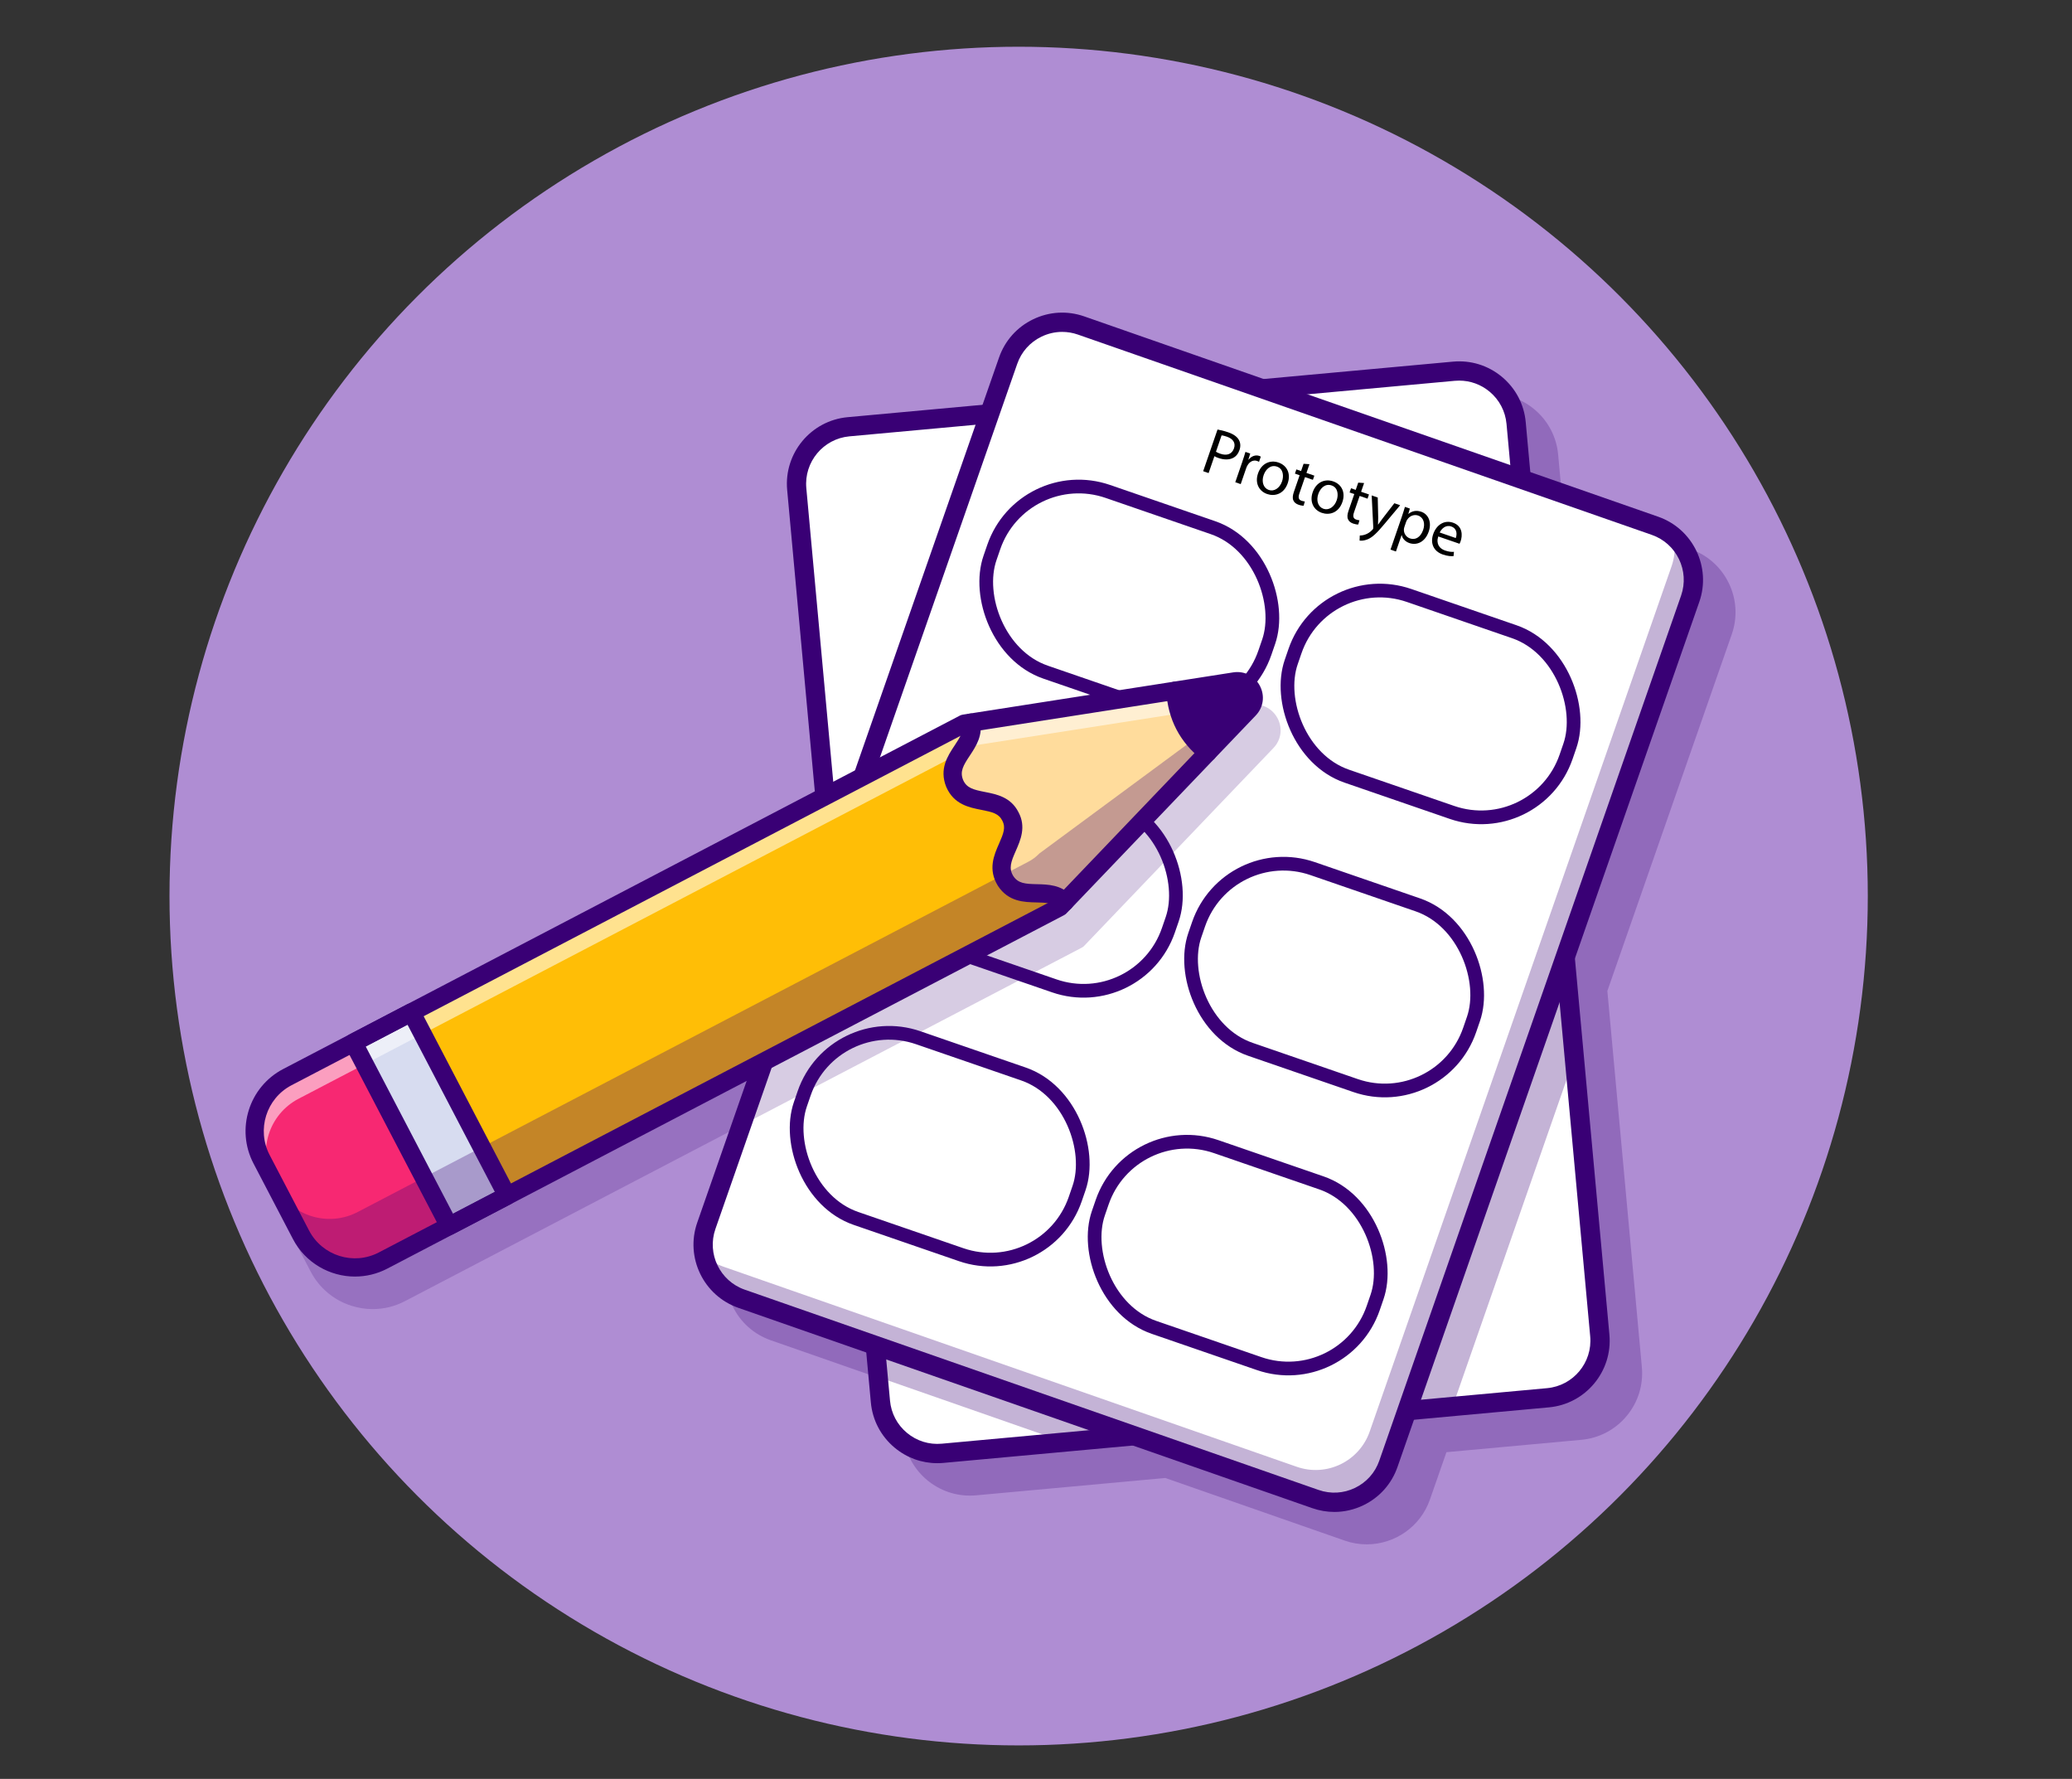 <?xml version="1.0" encoding="UTF-8"?><svg id="assetliste_forside" xmlns="http://www.w3.org/2000/svg" width="1059" height="909" xmlns:xlink="http://www.w3.org/1999/xlink" viewBox="0 0 1059 909"><rect x="0" y="0" width="1059" height="909" fill="#333333" stroke="none"/><defs><style>.cls-1{fill:#af8dd3;}.cls-1,.cls-2,.cls-3,.cls-4,.cls-5,.cls-6,.cls-7,.cls-8{stroke-width:0px;}.cls-9{opacity:.2;}.cls-10{fill:none;stroke:#390075;stroke-miterlimit:10;stroke-width:7px;}.cls-3{fill:#390075;}.cls-4{fill:#fff;}.cls-11{opacity:.3;}.cls-5{fill:#f72872;}.cls-6{fill:#ffbe06;}.cls-12{opacity:.55;}.cls-7{fill:#d7dcf0;}.cls-13{opacity:.25;}.cls-8{fill:#ffdc9c;}</style><filter id="drop-shadow-30" filterUnits="userSpaceOnUse"><feOffset dx="6" dy="6"/><feGaussianBlur result="blur" stdDeviation="6"/><feFlood flood-color="#000" flood-opacity=".75"/><feComposite in2="blur" operator="in"/><feComposite in="SourceGraphic"/></filter></defs><circle class="cls-1" cx="520.63" cy="457.88" r="434"/><g class="cls-13"><path class="cls-3" d="m883.61,298.02c-3.97-8.22-10.9-14.41-19.53-17.42l-65.37-22.81-2.34-25.49c-.83-9.09-5.16-17.32-12.18-23.16-7.02-5.84-15.89-8.59-24.99-7.76l-96.74,8.87-91.72-32.01c-8.62-3.01-17.9-2.48-26.12,1.49-8.22,3.97-14.41,10.9-17.42,19.53l-8.43,24.17-68.95,6.32c-18.77,1.72-32.64,18.4-30.92,37.17l17.63,192.19-63.58,182.22c-3.01,8.62-2.48,17.9,1.49,26.12,3.97,8.22,10.9,14.41,19.53,17.42l65.37,22.81,2.34,25.49c1.62,17.72,16.57,31.07,34.02,31.07,1.04,0,2.09-.05,3.15-.14l96.74-8.87,91.72,32.01c3.72,1.3,7.5,1.91,11.23,1.91,14.14,0,27.4-8.84,32.31-22.93l8.43-24.17,68.95-6.32c9.09-.83,17.32-5.16,23.16-12.18,5.84-7.02,8.6-15.89,7.76-24.99l-17.63-192.19,63.58-182.22c3.01-8.62,2.48-17.9-1.49-26.12Z"/></g><path class="cls-4" d="m791.19,714.24l-48.76,4.47-198.3,18.19-62.32,5.71c-16.09,1.48-30.34-10.38-31.82-26.47l-1.15-12.5-19.18-209.21-22.43-244.55c-1.48-16.09,10.38-30.34,26.47-31.82l95.45-8.75,80.62-7.39,133.32-12.23c16.09-1.48,30.32,10.37,31.82,26.47l4.11,44.82,25.63,279.46,13.02,141.99c1.48,16.09-10.38,30.34-26.47,31.82Z"/><path class="cls-3" d="m479.07,743.49c-6.99,0-13.7-2.42-19.14-6.94-6.17-5.13-9.96-12.35-10.7-20.33l-42.76-466.26c-.73-7.98,1.69-15.77,6.82-21.94,5.13-6.17,12.35-9.97,20.33-10.7l309.39-28.38c16.48-1.51,31.11,10.67,32.64,27.15l42.76,466.26c.73,7.98-1.69,15.77-6.82,21.94-5.13,6.17-12.35,9.97-20.33,10.7l-309.39,28.37c-.94.09-1.87.13-2.8.13ZM745.77,190.32c-.87,0-1.74.04-2.62.12l-309.39,28.38c-7.58.7-14.44,4.31-19.31,10.16-4.87,5.86-7.17,13.26-6.48,20.84l42.76,466.26c.7,7.58,4.31,14.44,10.16,19.31,5.86,4.87,13.25,7.17,20.84,6.48l309.39-28.37c7.58-.7,14.44-4.31,19.31-10.16,4.87-5.86,7.17-13.26,6.47-20.84l-42.76-466.26c-1.37-14.77-13.83-25.91-28.38-25.91Z"/><path class="cls-3" d="m479.07,747.67c-7.96,0-15.61-2.75-21.8-7.91-7.02-5.84-11.35-14.07-12.18-23.16l-42.77-466.26c-1.72-18.77,12.15-35.45,30.92-37.17l309.39-28.38c9.09-.83,17.97,1.92,24.99,7.76,7.02,5.84,11.35,14.07,12.18,23.16l42.77,466.26c1.72,18.77-12.15,35.45-30.92,37.17h0l-309.39,28.38c-1.06.1-2.13.15-3.18.15ZM745.79,194.49c-.75,0-1.51.03-2.27.1l-309.39,28.38c-13.37,1.23-23.24,13.1-22.02,26.46l42.77,466.26c.59,6.48,3.67,12.33,8.67,16.49,5,4.16,11.31,6.12,17.79,5.53l309.39-28.38.45,4.9-.45-4.9c13.37-1.23,23.24-13.1,22.02-26.46l-42.77-466.26c-.59-6.48-3.67-12.33-8.67-16.49-4.41-3.67-9.85-5.63-15.53-5.63Z"/><g class="cls-11"><path class="cls-3" d="m804.63,540.43l-62.21,178.28-198.3,18.19-95.29-33.25-19.18-209.21,100.9-289.17c5.33-15.26,22-23.31,37.27-17.99l211.18,73.69,25.63,279.46Z"/></g><rect class="cls-4" x="349.07" y="281.55" width="526.74" height="369.2" rx="29.26" ry="29.26" transform="translate(-29.47 890.82) rotate(-70.76)"/><path class="cls-3" d="m682,768.4c-3.33,0-6.68-.56-9.92-1.69l-293.33-102.36c-15.63-5.45-23.9-22.6-18.45-38.23l154.26-442.08c5.45-15.63,22.6-23.9,38.23-18.45l293.33,102.36c7.57,2.64,13.66,8.07,17.14,15.29,3.48,7.22,3.95,15.36,1.31,22.94l-154.26,442.08c-2.64,7.57-8.07,13.66-15.29,17.14-4.13,1.99-8.56,3-13.02,3Zm-139.08-602.97c-11.79,0-22.84,7.37-26.94,19.12l-154.26,442.08c-5.18,14.84,2.68,31.13,17.52,36.31l293.33,102.36c7.19,2.51,14.93,2.07,21.78-1.24,6.86-3.31,12.01-9.09,14.52-16.28l154.26-442.08.71.25-.71-.25c2.51-7.19,2.07-14.93-1.24-21.78-3.31-6.86-9.09-12.01-16.28-14.52l-293.33-102.36c-3.1-1.08-6.26-1.59-9.37-1.59Z"/><g class="cls-9"><path class="cls-3" d="m652.98,367.07c-2.65-5.07-8.01-7.78-13.66-6.9l-138.23,21.6c-.5.08-.99.24-1.44.47l-345.9,180.62c-8.47,4.42-14.71,11.88-17.57,20.99-2.86,9.11-2,18.79,2.42,27.26l20.15,38.59c4.42,8.47,11.87,14.71,20.99,17.57,3.53,1.11,7.15,1.66,10.75,1.66,5.69,0,11.33-1.37,16.52-4.08l345.9-180.62c.45-.23.86-.54,1.21-.91l96.73-101.09c3.95-4.13,4.79-10.08,2.14-15.15Z"/></g><g class="cls-11"><path class="cls-3" d="m860.31,304.57l-154.26,442.08c-5.33,15.26-22,23.31-37.27,17.99l-293.33-102.36c-11.14-3.89-18.43-13.82-19.49-24.84,3.35,4.33,7.94,7.78,13.49,9.71l293.33,102.36c15.26,5.33,31.94-2.72,37.27-17.99l154.26-442.08c1.44-4.12,1.91-8.36,1.5-12.42,5.86,7.56,7.89,17.84,4.5,27.55Z"/></g><path class="cls-3" d="m682,772.58c-3.79,0-7.6-.64-11.29-1.93l-293.34-102.36c-17.8-6.21-27.23-25.75-21.02-43.54l154.26-442.07c3.01-8.62,9.19-15.56,17.42-19.52,8.22-3.97,17.5-4.5,26.12-1.49l293.34,102.36c17.8,6.21,27.23,25.75,21.02,43.54l-154.26,442.07c-3.01,8.62-9.2,15.56-17.42,19.52-4.71,2.27-9.76,3.42-14.83,3.42Zm-139.13-602.99c-3.61,0-7.21.82-10.56,2.43-5.86,2.83-10.26,7.76-12.4,13.9l-154.26,442.07c-4.42,12.67,2.29,26.58,14.96,31l293.34,102.36h0c6.14,2.14,12.74,1.77,18.6-1.06,5.86-2.83,10.26-7.76,12.4-13.9l154.26-442.07c4.42-12.67-2.29-26.58-14.96-31l-293.34-102.36c-2.63-.92-5.34-1.37-8.04-1.37Z"/><rect class="cls-10" x="502.85" y="257.75" width="148.6" height="97.67" rx="45.88" ry="45.88" transform="translate(131.38 -171.31) rotate(19.01)"/><rect class="cls-10" x="656.81" y="310.92" width="148.6" height="97.67" rx="45.88" ry="45.88" transform="translate(157.1 -218.57) rotate(19.01)"/><rect class="cls-10" x="453.55" y="399.53" width="148.6" height="97.67" rx="45.88" ry="45.88" transform="translate(174.88 -147.51) rotate(19.01)"/><rect class="cls-10" x="607.52" y="450.48" width="148.6" height="97.67" rx="45.88" ry="45.88" transform="translate(199.88 -194.89) rotate(19.01)"/><rect class="cls-10" x="405.93" y="536.88" width="148.6" height="97.67" rx="45.88" ry="45.88" transform="translate(217.03 -124.5) rotate(19.01)"/><rect class="cls-10" x="558.23" y="592.54" width="148.6" height="97.67" rx="45.88" ry="45.88" transform="translate(243.47 -171.08) rotate(19.01)"/><path class="cls-6" d="m541.69,463.5l-345.9,180.62c-15.23,7.95-34,2.06-41.95-13.17l-20.15-38.59c-7.95-15.23-2.06-34,13.17-41.95l345.9-180.62,3.52-.56,104.48-16.32,30.24-4.72c8-1.25,13.02,8.37,7.43,14.22l-21.16,22.12-73.1,76.41-2.47,2.57Z"/><path class="cls-5" d="m229.56,626.49l-33.76,17.63c-15.23,7.95-34,2.06-41.95-13.17l-20.15-38.59c-7.95-15.23-2.06-34,13.17-41.95l33.76-17.63,48.93,93.71Z"/><rect class="cls-7" x="203.19" y="519.04" width="33.42" height="105.72" transform="translate(-239.74 166.74) rotate(-27.57)"/><path class="cls-3" d="m229.24,627.51l-.35-.67-49.28-94.38,30.96-16.17.35.67,49.28,94.38-30.96,16.17Zm-47.6-94.41l48.23,92.37,28.29-14.77-48.23-92.37-28.29,14.77Z"/><path class="cls-8" d="m544.15,460.93c-8.06-9.05-22.67.68-30.24-10.85-7.48-12.07,8.68-21.42,2.45-32.99-5.93-11.72-22.84-3.81-28.47-16.84-5.14-12.8,11.2-19.23,8.38-31.01l104.48-16.32,30.24-4.72c8-1.25,13.02,8.37,7.43,14.22l-21.16,22.12-73.1,76.41Z"/><path class="cls-3" d="m544.13,462.04l-.54-.61c-3.56-4-8.49-4.11-13.72-4.22-6.07-.13-12.35-.27-16.59-6.72-4.07-6.58-1.54-12.33.91-17.89,2.24-5.08,4.35-9.88,1.51-15.16-2.72-5.37-7.86-6.38-13.31-7.44-5.96-1.17-12.13-2.37-15.19-9.46-2.88-7.18.59-12.41,3.96-17.47,2.89-4.35,5.62-8.46,4.38-13.67l-.19-.8,135.53-21.17c3.97-.62,7.73,1.28,9.59,4.85,1.86,3.56,1.27,7.74-1.51,10.64l-94.83,99.11Zm-46.96-92.18c.96,5.47-1.94,9.83-4.75,14.05-3.29,4.95-6.4,9.63-3.82,16.06,2.74,6.33,8.25,7.41,14.09,8.56,5.56,1.09,11.32,2.21,14.36,8.22,3.19,5.91.82,11.28-1.46,16.47-2.4,5.44-4.66,10.58-1.02,16.47,3.79,5.78,9.4,5.9,15.35,6.02,5.07.11,10.31.22,14.25,4.13l93.71-97.95c2.82-2.95,2.5-6.53,1.26-8.9-1.24-2.37-4-4.68-8.02-4.05l-133.94,20.93Z"/><g class="cls-11"><path class="cls-3" d="m541.69,463.5l-345.9,180.62c-15.22,7.95-34,2.05-41.95-13.17l-12.95-24.81c7.95,15.23,26.73,21.12,41.95,13.17l342.74-178.97c2.09-1.09,3.99-2.51,5.62-4.22h0s109.49-80.81,109.49-80.81c.38,2.4-.25,4.99-2.27,7.1l-21.16,22.12-73.1,76.41-2.47,2.57Z"/></g><g class="cls-12"><path class="cls-4" d="m640.31,359.39c-1.08-.29-2.28-.37-3.56-.17l-30.24,4.72-104.48,16.32-3.52.56-345.9,180.62c-15.23,7.95-21.12,26.73-13.17,41.95l-5.76-11.02c-7.95-15.23-2.06-34,13.17-41.95l345.9-180.62,3.52-.56,104.48-16.32,30.24-4.72c6.71-1.05,11.34,5.59,9.32,11.2Z"/></g><path class="cls-3" d="m181.46,652.31c-12.9,0-25.38-6.99-31.75-19.2l-20.15-38.59c-9.13-17.48-2.33-39.12,15.15-48.25l345.9-180.62c.45-.24.94-.39,1.44-.47l138.23-21.6c5.66-.88,11.02,1.83,13.66,6.9,2.65,5.07,1.81,11.02-2.15,15.15l-96.73,101.09c-.35.37-.76.67-1.21.91l-345.9,180.62c-5.27,2.75-10.92,4.05-16.49,4.05Zm312.77-278.03l-345.22,180.26c-12.92,6.74-17.94,22.74-11.19,35.66l20.15,38.59c6.75,12.92,22.74,17.94,35.66,11.19l345.22-180.26,96.2-100.54c1.75-1.83.91-3.82.62-4.39-.3-.57-1.47-2.39-3.96-2l-137.47,21.48Zm47.45,89.22h.01-.01Z"/><path class="cls-3" d="m544.16,465.6c-1.28,0-2.56-.53-3.48-1.56-2.31-2.6-5.64-2.8-10.88-2.91-6.42-.14-14.41-.31-19.77-8.48-5.21-8.41-1.99-15.73.6-21.61,2.29-5.19,3.49-8.3,1.64-11.73-1.82-3.59-5.05-4.37-10.62-5.46-6.31-1.23-14.15-2.77-18.03-11.74-3.69-9.18.73-15.84,4.29-21.19,2.9-4.36,4.64-7.21,3.83-10.59-.6-2.5.94-5.02,3.45-5.62,2.5-.59,5.02.95,5.62,3.45,1.8,7.5-2.05,13.28-5.13,17.93-3.36,5.06-5.18,8.12-3.45,12.43,1.79,4.14,5.25,5.01,11.21,6.18,5.88,1.15,13.19,2.58,17.09,10.3,4.05,7.51,1.04,14.33-1.37,19.81-2.45,5.56-3.71,8.89-1.27,12.83,2.48,3.78,6.04,4.04,12.11,4.17,5.58.12,12.52.27,17.65,6.03,1.71,1.92,1.54,4.87-.38,6.58-.89.79-2,1.18-3.1,1.18Z"/><path class="cls-3" d="m617.26,384.53c-10.29-8.05-15.78-18.57-16.51-31.61l30.24-4.72c8-1.25,13.02,8.37,7.43,14.22l-21.16,22.12Z"/><path class="cls-3" d="m229.56,631.15c-.47,0-.94-.07-1.4-.21-1.18-.37-2.16-1.19-2.74-2.29l-48.93-93.71c-.57-1.1-.69-2.38-.32-3.56s1.19-2.16,2.29-2.74l29.63-15.47c2.28-1.19,5.1-.31,6.29,1.98l48.93,93.71c1.19,2.28.31,5.1-1.98,6.29l-29.63,15.47c-.67.35-1.41.53-2.16.53Zm-42.64-96.4l44.62,85.44,21.36-11.15-44.62-85.44-21.36,11.15Z"/><path class="cls-3" d="m617.25,389.19c-1.01,0-2.02-.32-2.87-.99-11.34-8.87-17.49-20.65-18.29-35.02-.14-2.57,1.83-4.77,4.4-4.92,2.57-.16,4.77,1.83,4.92,4.4.65,11.73,5.47,20.96,14.72,28.2,2.03,1.59,2.39,4.52.8,6.55-.92,1.18-2.29,1.79-3.68,1.79Z"/><path class="cls-2" d="m622.28,219.49c1.42.24,3.24.65,5.48,1.42,2.75.95,4.54,2.28,5.42,3.87.83,1.43.99,3.24.33,5.16-.67,1.95-1.78,3.29-3.25,4.03-2.01,1.06-4.68,1.03-7.4.1-.83-.29-1.59-.58-2.17-.96l-2.97,8.63-2.78-.96,7.33-21.28Zm-.8,11.34c.55.37,1.3.7,2.22,1.02,3.35,1.16,5.96.23,6.99-2.74.98-2.85-.56-4.91-3.63-5.97-1.21-.42-2.17-.64-2.7-.68l-2.88,8.37Z"/><path class="cls-2" d="m635,235.78c.63-1.82,1.14-3.4,1.54-4.87l2.46.85-.95,3.07.13.04c1.42-1.83,3.56-2.56,5.45-1.91.32.11.53.22.77.37l-.91,2.65c-.27-.16-.54-.29-.93-.43-1.98-.68-3.9.33-5.01,2.31-.2.36-.41.79-.58,1.27l-2.84,8.24-2.78-.96,3.67-10.64Z"/><path class="cls-2" d="m658.17,246.88c-1.97,5.72-6.79,6.85-10.53,5.56-4.19-1.44-6.36-5.62-4.67-10.51,1.78-5.18,6.22-7.05,10.5-5.57,4.44,1.53,6.33,5.79,4.7,10.52Zm-12.33-4.07c-1.17,3.39-.1,6.61,2.65,7.56,2.68.92,5.57-.9,6.77-4.39.9-2.62.74-6.39-2.59-7.54-3.32-1.14-5.82,1.43-6.83,4.37Z"/><path class="cls-2" d="m669.26,237.22l-1.53,4.44,4.03,1.39-.74,2.14-4.03-1.39-2.87,8.34c-.66,1.92-.49,3.19,1.07,3.73.73.25,1.31.34,1.7.37l-.6,2.15c-.62.04-1.54-.1-2.63-.48-1.31-.45-2.22-1.23-2.63-2.23-.51-1.11-.33-2.58.3-4.4l2.91-8.44-2.4-.83.74-2.14,2.4.83,1.28-3.71,3,.21Z"/><path class="cls-2" d="m686.11,256.5c-1.97,5.72-6.79,6.85-10.53,5.56-4.19-1.44-6.36-5.62-4.67-10.51,1.78-5.18,6.22-7.04,10.5-5.57,4.44,1.53,6.33,5.79,4.7,10.52Zm-12.33-4.07c-1.17,3.39-.1,6.61,2.65,7.56,2.68.92,5.57-.91,6.77-4.39.9-2.62.74-6.39-2.59-7.54-3.32-1.15-5.82,1.42-6.83,4.37Z"/><path class="cls-2" d="m697.19,246.84l-1.53,4.44,4.03,1.39-.74,2.14-4.03-1.39-2.87,8.34c-.66,1.92-.49,3.19,1.07,3.73.74.25,1.31.34,1.7.37l-.6,2.15c-.62.04-1.54-.1-2.63-.47-1.31-.45-2.22-1.23-2.63-2.23-.51-1.11-.33-2.58.3-4.4l2.91-8.44-2.4-.83.74-2.14,2.4.83,1.28-3.71,3,.21Z"/><path class="cls-2" d="m704.16,254.22l.24,10.31c0,1.14-.04,2.49-.1,3.51l.06.02c.61-.83,1.33-1.9,2.1-2.89l6.19-8.02,2.97,1.02-8.02,9.57c-3.84,4.61-6.15,6.85-8.64,7.86-1.79.74-3.33.75-4.08.63l.11-2.61c.78.02,1.86-.11,2.93-.53.98-.34,2.31-1.1,3.44-2.32.23-.24.4-.43.46-.59.05-.16.07-.4.06-.8l-.81-16.22,3.07,1.06Z"/><path class="cls-2" d="m716.45,264.1c.68-1.98,1.17-3.6,1.61-5.09l2.53.87-.79,2.7.06.02c1.8-1.49,4.01-1.98,6.53-1.11,3.74,1.29,5.46,5.42,3.84,10.12-1.92,5.56-6.25,7.14-9.89,5.89-2.04-.71-3.53-2.22-3.92-4.07l-.06-.02-2.9,8.4-2.78-.96,5.77-16.75Zm1.36,5.08c-.14.41-.21.82-.27,1.19-.16,2.12,1.07,4.05,3.08,4.75,2.97,1.02,5.53-.81,6.76-4.36,1.07-3.1.35-6.31-2.62-7.34-1.92-.66-4.18.1-5.45,2.02-.22.32-.46.7-.59,1.08l-.91,2.65Z"/><path class="cls-2" d="m735.1,274.1c-1.25,3.83.64,6.23,3.46,7.2,2.01.69,3.35.76,4.56.68l-.21,2.18c-1.14.11-3.01.04-5.48-.81-4.76-1.64-6.53-5.75-4.92-10.42,1.61-4.67,5.62-7.39,10.13-5.84,5.05,1.74,4.86,6.64,3.88,9.49-.2.58-.42,1-.55,1.28l-10.87-3.74Zm8.94.83c.65-1.78.84-4.82-2.32-5.91-2.84-.98-4.99,1.21-5.89,3.08l8.21,2.83Z"/></svg>